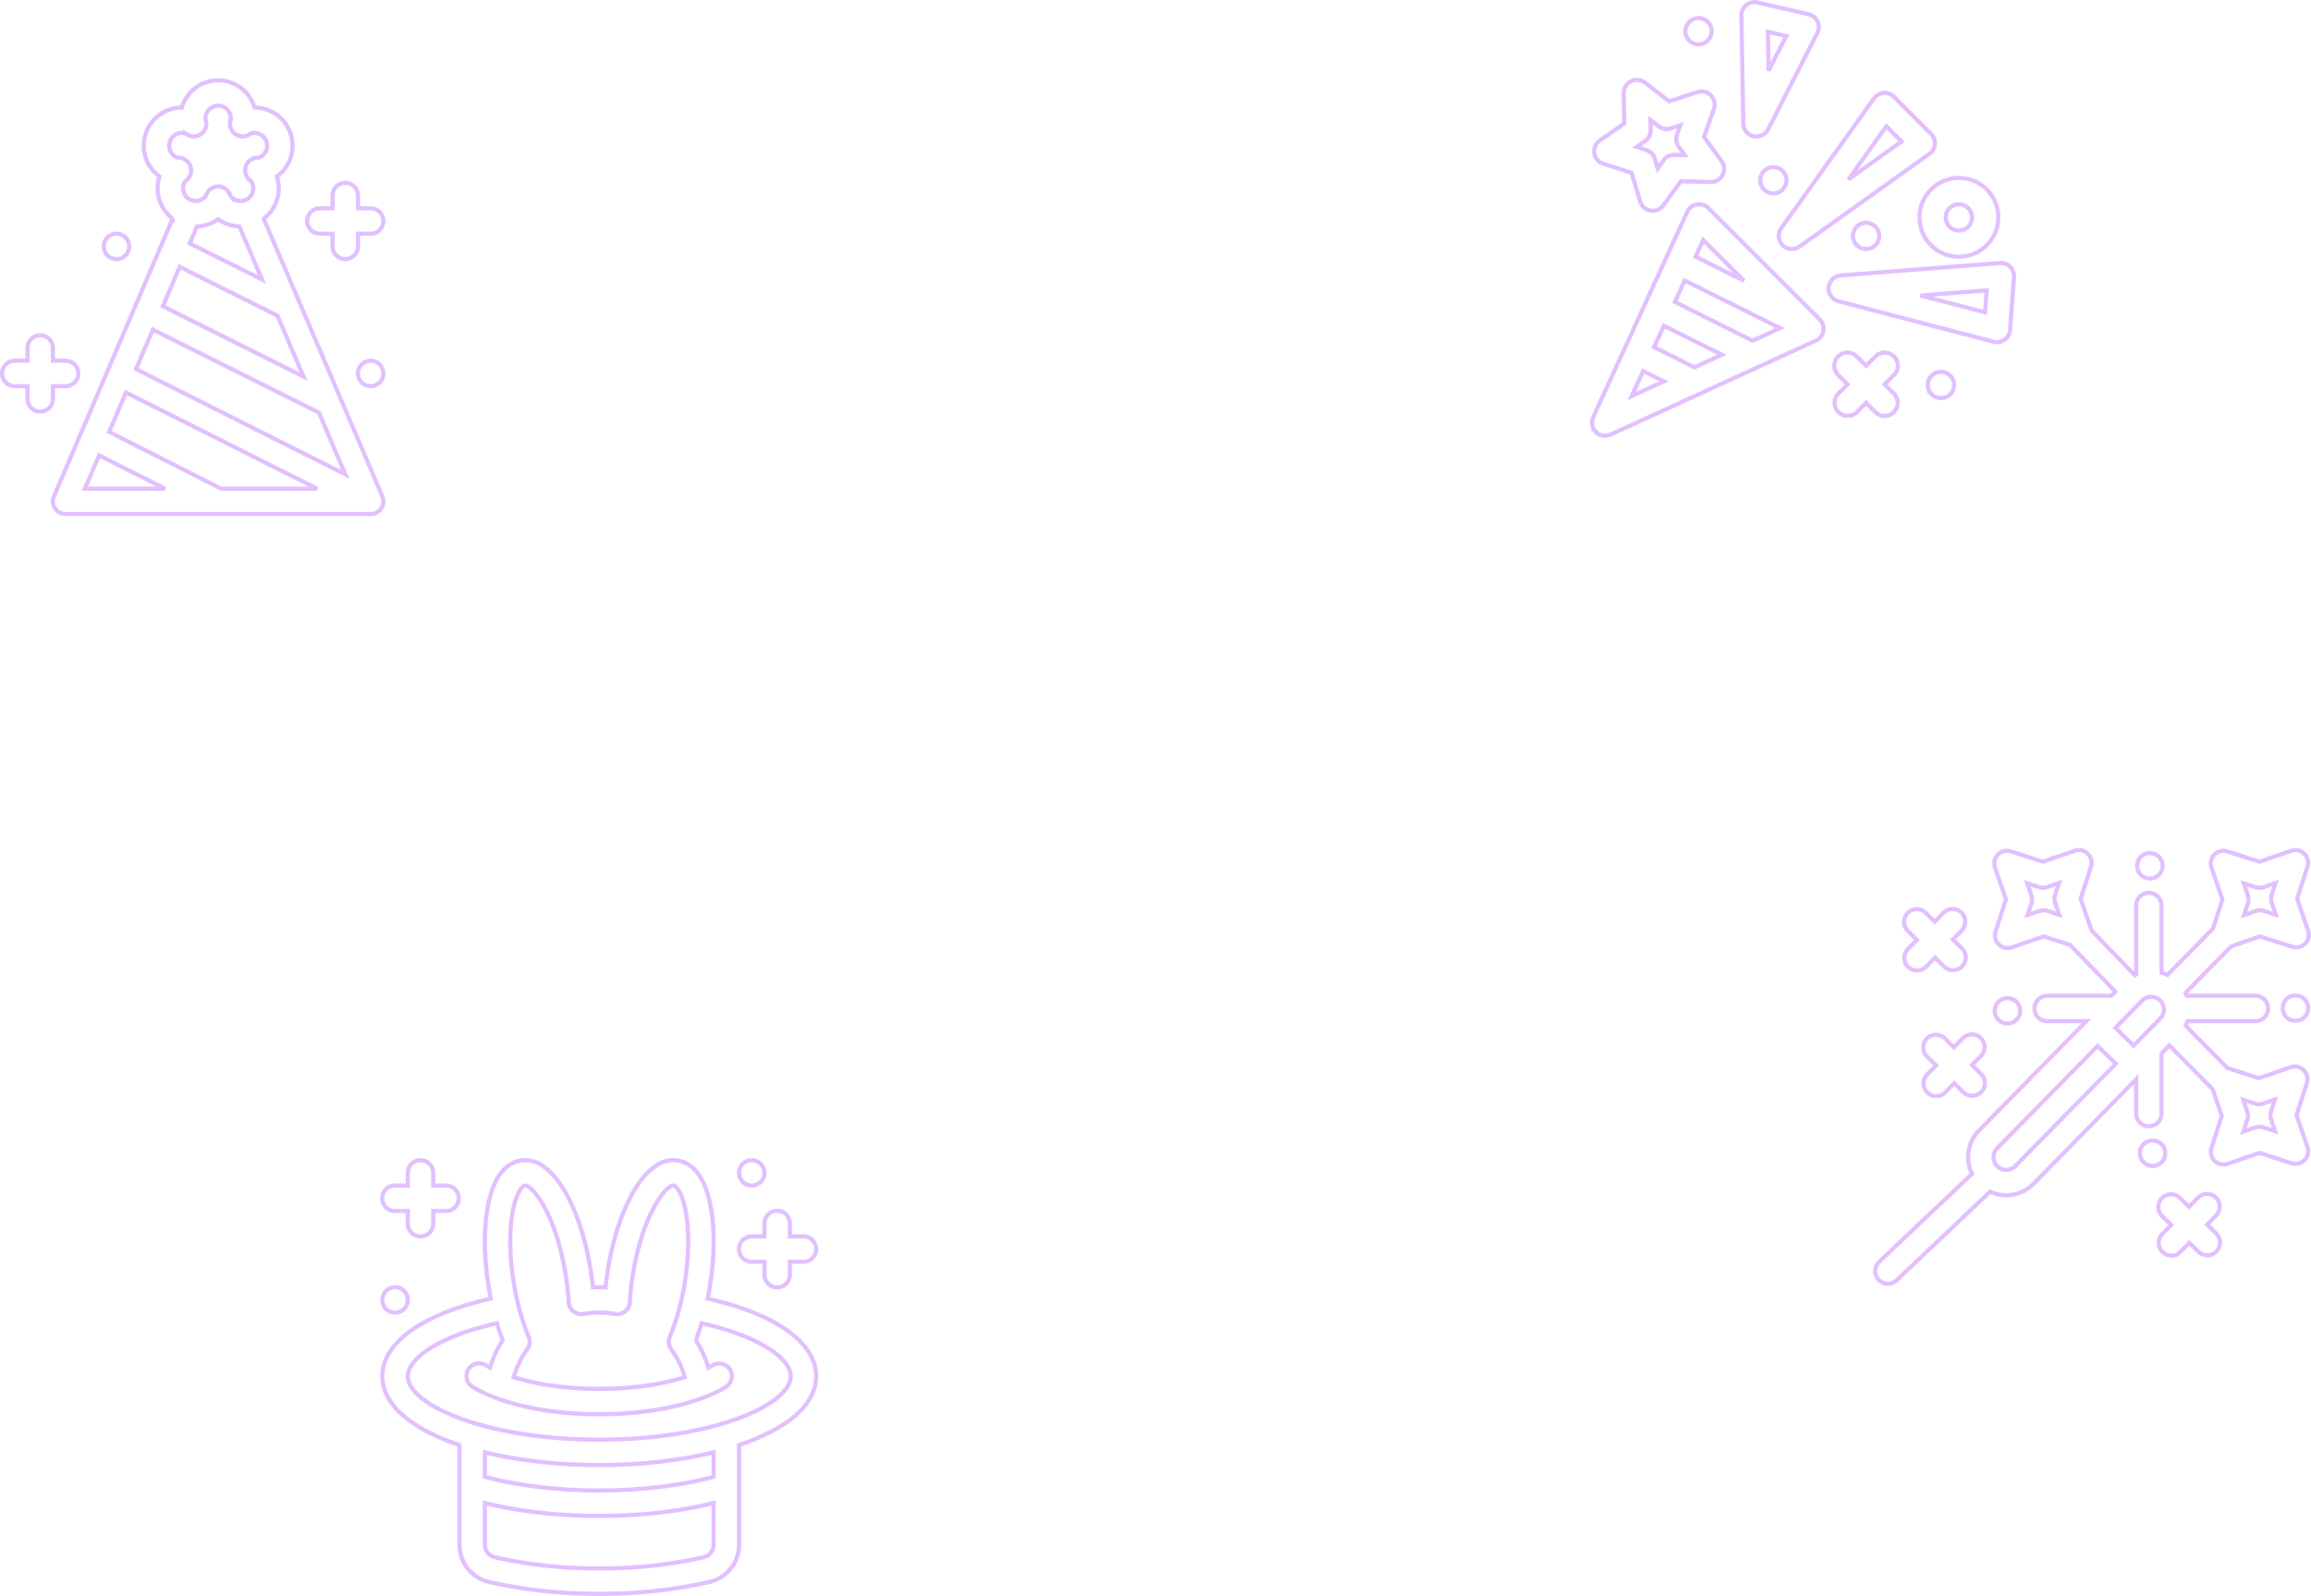 <svg xmlns="http://www.w3.org/2000/svg" width="1107.149" height="764.76" viewBox="0 0 1107.149 764.76">
  <g id="Group_2215" data-name="Group 2215" transform="translate(-118.516 -930.24)">
    <path id="Union_26" data-name="Union 26" d="M1.841,205.969A6.288,6.288,0,0,1,.57,198.908L45.61,100.533A6.285,6.285,0,0,1,55.769,98.7l53.242,53.242a6.3,6.3,0,0,1-1.734,10.253L8.9,207.24a6.285,6.285,0,0,1-7.061-1.271Zm17.195-17.195,15.386-7.044-9.9-4.948Zm10.727-23.429L49.1,175.011l13.168-6.028-27.8-13.9Zm9.935-21.7,37.24,18.621,13.168-6.029L44.4,133.382Zm9.936-21.7,23.194,11.6L53.275,113.989Zm86.139,74.543-4.444-4.445-4.445,4.445a6.286,6.286,0,0,1-8.889-8.889l4.445-4.445-4.445-4.444a6.286,6.286,0,1,1,8.889-8.889l4.445,4.444,4.445-4.445a6.286,6.286,0,1,1,8.889,8.89l-4.445,4.444,4.445,4.445a6.286,6.286,0,0,1-8.89,8.889Zm26.965-8.593a6.286,6.286,0,1,1,4.445,1.841A6.286,6.286,0,0,1,162.737,187.895Zm29.668-25.171-74.343-19.394a6.286,6.286,0,0,1,1.1-12.349l76.236-5.949a6.285,6.285,0,0,1,6.757,6.735l-1.895,25.344a6.275,6.275,0,0,1-7.854,5.613ZM157.419,140.6l30.866,8.053.786-10.523Zm5.022-24.121A18.877,18.877,0,1,1,175.775,122,18.877,18.877,0,0,1,162.441,116.483ZM171.33,98.7a6.293,6.293,0,1,0,4.445-1.838A6.293,6.293,0,0,0,171.33,98.7Zm-80,17.778a6.283,6.283,0,0,1-.67-8.1L135.1,46.16a6.287,6.287,0,0,1,9.561-.791l17.778,17.778a6.285,6.285,0,0,1-.791,9.559L99.425,117.153a6.283,6.283,0,0,1-8.1-.67ZM122.807,85l25.5-18.213-7.285-7.285Zm4.077,31.48a6.284,6.284,0,1,1,4.445,1.842A6.286,6.286,0,0,1,126.883,116.483ZM28.047,99.9a6.287,6.287,0,0,1-4.969-4.4l-4.083-13.69L5.4,77.415A6.286,6.286,0,0,1,3.769,66.261l11.7-8.075-.258-14.515A6.286,6.286,0,0,1,25.33,38.576l11.642,8.956L50.541,43.1a6.284,6.284,0,0,1,6.394,1.531l.051.051a6.288,6.288,0,0,1,1.434,6.481L53.676,64.642l8.411,11.546a6.285,6.285,0,0,1-5.233,9.985l-14.281-.348L34.191,97.394A6.287,6.287,0,0,1,28.047,99.9ZM28.1,61.333a6.287,6.287,0,0,1-2.715,5.285L21.39,69.375l4.618,1.493a6.294,6.294,0,0,1,4.09,4.184L31.484,79.7l2.848-3.93a6.289,6.289,0,0,1,5.243-2.6l4.852.119-2.859-3.922a6.285,6.285,0,0,1-.848-5.788l1.612-4.578-4.614,1.506a6.291,6.291,0,0,1-5.783-.994L28.014,56.5ZM82.437,89.816a6.288,6.288,0,1,1,4.445,1.841A6.286,6.286,0,0,1,82.437,89.816ZM77.371,64.235A6.286,6.286,0,0,1,72.5,58.224L71.563,6.4a6.284,6.284,0,0,1,7.7-6.237l24.5,5.655a6.285,6.285,0,0,1,4.184,8.983L84.383,60.967a6.279,6.279,0,0,1-7.011,3.268Zm7.243-31.377,8.473-16.6-8.81-2.034ZM46.584,18.4a6.284,6.284,0,1,1,4.445,1.842A6.284,6.284,0,0,1,46.584,18.4Z" transform="translate(881.204 931.263)" fill="none" stroke="#9e2eff" stroke-width="2" opacity="0.3"/>
    <path id="Union_25" data-name="Union 25" d="M1.811,206.054a6.089,6.089,0,0,1-.055-8.61l44.614-42.3a18.3,18.3,0,0,1,3.376-20.8l51.4-52.359H82.426a6.088,6.088,0,1,1,0-12.176H113.1l1.935-1.972L93.375,45.465l-12.692-4.1L65.436,46.607a6.089,6.089,0,0,1-7.773-7.628l4.955-15.342L57.375,8.391A6.088,6.088,0,0,1,65,.618L80.345,5.572,95.592.331a6.089,6.089,0,0,1,7.773,7.628L98.41,23.3l5.241,15.247c0,.013.008.027.012.04l20.657,21.337q.342-.164.69-.314V26.594a6.088,6.088,0,0,1,12.177,0V58.811a18.063,18.063,0,0,1,2.806,1.046l21.831-22.239,4.514-13.974L161.1,8.4A6.088,6.088,0,0,1,168.725.625L184.066,5.58,199.313.339a6.088,6.088,0,0,1,7.773,7.628l-4.954,15.342,5.242,15.247a6.088,6.088,0,0,1-7.628,7.773L184.4,41.374l-13.888,4.774L148.663,68.409c.223.458.423.927.606,1.4h32.825a6.088,6.088,0,0,1,0,12.177H149.621a17.993,17.993,0,0,1-.869,2.21l19.964,20.242,15.052,4.861,15.247-5.241a6.088,6.088,0,0,1,7.773,7.628l-4.954,15.342,5.241,15.247a6.088,6.088,0,0,1-7.628,7.773L184.1,145.1l-15.246,5.241a6.089,6.089,0,0,1-7.773-7.629l4.954-15.342-4.381-12.741L140.929,93.607l-3.742,3.811v28.844a6.088,6.088,0,1,1-12.176,0V109.822l-49.2,50.111a18.3,18.3,0,0,1-20.765,3.753L10.42,206a6.089,6.089,0,0,1-8.61.055Zm56.624-63.179a6.088,6.088,0,0,0,8.691,8.528l48.123-49.018-8.69-8.529Zm119.778-17.549a6.089,6.089,0,0,1,.037,3.85l-1.837,5.687,5.651-1.943a6.089,6.089,0,0,1,3.85-.036l5.687,1.836-1.943-5.651a6.089,6.089,0,0,1-.036-3.85l1.836-5.686-5.651,1.942a6.087,6.087,0,0,1-3.849.037l-5.687-1.837ZM132.171,70.311c-.093,0-.184.011-.276.016-.155.02-.312.033-.47.041a6.038,6.038,0,0,0-3.541,1.767l-12.8,13.034,8.69,8.529,12.8-13.034a6.078,6.078,0,0,0,.228-8.273c-.1-.09-.21-.178-.309-.275s-.208-.221-.308-.334a6.006,6.006,0,0,0-3.951-1.47ZM178.512,21.6a6.089,6.089,0,0,1,.036,3.85l-1.836,5.686,5.65-1.943a6.089,6.089,0,0,1,3.85-.036L191.9,31l-1.943-5.651a6.089,6.089,0,0,1-.037-3.85l1.837-5.686-5.652,1.942a6.082,6.082,0,0,1-3.849.037l-5.687-1.836ZM74.791,21.6a6.084,6.084,0,0,1,.037,3.85l-1.836,5.686,5.651-1.943a6.089,6.089,0,0,1,3.85-.036l5.686,1.836L86.236,25.34a6.089,6.089,0,0,1-.036-3.85L88.036,15.8l-5.652,1.943a6.087,6.087,0,0,1-3.849.036l-5.687-1.836Zm62.833,170.99a6.089,6.089,0,0,1-.08-8.61l4.264-4.345-4.346-4.265a6.088,6.088,0,0,1,8.53-8.69l4.345,4.264L154.6,166.6a6.088,6.088,0,1,1,8.69,8.529l-4.264,4.345,4.346,4.264a6.088,6.088,0,0,1-8.529,8.691l-4.346-4.264-4.264,4.345a6.087,6.087,0,0,1-8.61.082Zm-10.835-47.311a6.088,6.088,0,1,1,6.088,6.088A6.088,6.088,0,0,1,126.788,145.276ZM24.971,116.152a6.088,6.088,0,0,1-.08-8.609l4.264-4.346L24.81,98.933a6.088,6.088,0,0,1,8.53-8.69l4.346,4.264,4.264-4.345a6.088,6.088,0,0,1,8.691,8.528l-4.264,4.346L50.72,107.3a6.088,6.088,0,0,1-8.529,8.691l-4.346-4.264-4.264,4.345a6.088,6.088,0,0,1-8.61.081ZM57.265,77.044a6.088,6.088,0,1,1,6.088,6.089A6.088,6.088,0,0,1,57.265,77.044Zm137.962-1.29a6.088,6.088,0,1,1,6.089,6.088A6.088,6.088,0,0,1,195.227,75.753ZM15.8,55.965a6.088,6.088,0,0,1-.08-8.609l4.264-4.346-4.346-4.264a6.088,6.088,0,1,1,8.53-8.69L28.51,34.32l4.264-4.346A6.088,6.088,0,0,1,41.464,38.5L37.2,42.849l4.346,4.264a6.088,6.088,0,0,1-8.53,8.69l-4.345-4.264-4.264,4.345a6.088,6.088,0,0,1-8.61.081Zm109.7-48.444a6.088,6.088,0,1,1,6.089,6.089A6.088,6.088,0,0,1,125.493,7.521Z" transform="translate(1016.895 1337.609)" fill="none" stroke="#9e2eff" stroke-width="2" opacity="0.3"/>
    <path id="Union_24" data-name="Union 24" d="M176.564,207.809H30.447a6.044,6.044,0,0,1-5.6-8.442c20.526-48.038,37.274-87.238,56.876-133.112A18.264,18.264,0,0,1,75.4,46.072,18.271,18.271,0,0,1,86.121,13.027a18.131,18.131,0,0,1,34.8,0,18.271,18.271,0,0,1,10.722,33.045,18.263,18.263,0,0,1-6.325,20.183c1.559,3.65,53.06,124.182,56.876,133.112a6.065,6.065,0,0,1-5.6,8.443ZM51.294,168.468l53.68,27.2h45.977l-91.582-46.1Zm-11.623,27.2h38.36L46.5,179.691ZM64.163,138.35l100.281,50.478-12.647-29.6L72.239,119.45Zm12.869-30.12L144.4,141.914l-12.454-29.147L85.1,89.345ZM93.376,69.981,89.9,78.126l34.65,17.325L113.661,69.977a18.243,18.243,0,0,1-10.142-3.465A18.284,18.284,0,0,1,93.376,69.981ZM109,54.3c.235.486.4.915.513,1.228,0,.011.009.023.012.034a6.09,6.09,0,0,0,9.841-7.147l-.029-.023c-.262-.21-.622-.5-1.013-.871a6.089,6.089,0,0,1,3.387-10.425c.451-.062.9-.093,1.368-.111a6.09,6.09,0,0,0-3.76-11.567l-.03.02c-.28.185-.663.437-1.138.692a6.088,6.088,0,0,1-8.869-6.444c.095-.53.216-.972.305-1.294,0-.012.007-.025.01-.037a6.082,6.082,0,1,0-12.162,0l.01.037c.089.323.211.765.306,1.295a6.089,6.089,0,0,1-8.87,6.444c-.4-.216-.785-.456-1.167-.712a6.091,6.091,0,0,0-3.761,11.568h.037c.335.016.795.037,1.33.11A6.089,6.089,0,0,1,88.71,47.517c-.39.375-.75.662-1.013.872l-.028.022a6.09,6.09,0,0,0,9.841,7.147c0-.011.008-.023.012-.034.117-.314.278-.743.513-1.228A6.089,6.089,0,0,1,109,54.3ZM12.179,152.639v-6.089H6.089a6.089,6.089,0,1,1,0-12.179h6.089v-6.089a6.089,6.089,0,0,1,12.179,0v6.089h6.089a6.089,6.089,0,1,1,0,12.179H24.358v6.089a6.089,6.089,0,0,1-12.179,0ZM170.5,140.46a6.089,6.089,0,1,1,6.089,6.089A6.09,6.09,0,0,1,170.5,140.46ZM158.323,79.568V73.478h-6.089a6.089,6.089,0,1,1,0-12.179h6.089V55.21a6.089,6.089,0,0,1,12.179,0V61.3h6.089a6.089,6.089,0,1,1,0,12.179H170.5v6.089a6.089,6.089,0,0,1-12.179,0Zm-109.609,0A6.089,6.089,0,1,1,54.8,85.657,6.09,6.09,0,0,1,48.714,79.567Z" transform="translate(119.516 968.75)" fill="none" stroke="#9e2eff" stroke-width="2" opacity="0.3"/>
    <path id="Union_23" data-name="Union 23" d="M51.282,202.2a18.343,18.343,0,0,1-14.35-17.863v-47.8C20.715,131.12,0,120.5,0,103.5,0,87.458,19.289,73.771,51.954,66.349q-.523-2.585-.96-5.225c-2.336-14.158-2.51-27.936-.489-38.8C53.562,5.888,60.567,1.242,65.9.237,76.467-1.75,84.622,9.128,89.442,18.682c4.506,8.937,8.123,20.546,10.269,33.558.482,2.921.875,5.841,1.174,8.733a55.255,55.255,0,0,1,6.029,0c.3-2.892.691-5.812,1.172-8.733,2.114-12.815,5.655-24.271,10.067-33.152C123,9.331,131.228-1.768,141.894.237c5.337,1,12.34,5.651,15.4,22.09,2.02,10.86,1.845,24.639-.49,38.8q-.434,2.637-.96,5.225C188.509,73.771,207.8,87.458,207.8,103.5c0,16.991-20.715,27.615-36.934,33.025v47.8a18.343,18.343,0,0,1-14.35,17.863A236.778,236.778,0,0,1,103.9,207.81,236.778,236.778,0,0,1,51.282,202.2Zm-2.174-17.863a6.22,6.22,0,0,0,4.93,6,224.42,224.42,0,0,0,49.86,5.3,224.412,224.412,0,0,0,49.86-5.3,6.22,6.22,0,0,0,4.93-6v-20c-16.3,4.022-35.056,6.137-54.79,6.137s-38.487-2.115-54.79-6.137Zm0-32.567C64.98,155.989,84.23,158.3,103.9,158.3s38.918-2.307,54.79-6.528V140.02c-16.238,3.968-35.117,6.1-54.79,6.1s-38.552-2.132-54.79-6.1ZM12.175,103.5c0,13.623,36.955,30.439,91.723,30.439s91.723-16.811,91.724-30.439c0-7.787-13.416-18.731-42.716-25.339-.841,2.825-1.758,5.552-2.747,8.149a55.023,55.023,0,0,1,6.063,13.106c.9-.471,1.547-.851,1.951-1.1a6.088,6.088,0,0,1,6.38,10.37c-10.1,6.214-30.863,13.079-60.657,13.079-30.692,0-51.15-7.232-60.655-13.079a6.088,6.088,0,1,1,6.38-10.37c.4.248,1.053.628,1.951,1.1a55.022,55.022,0,0,1,6.063-13.106c-.989-2.6-1.906-5.324-2.747-8.149C25.592,84.774,12.175,95.718,12.175,103.5ZM68.154,12.2c-.909.171-3.9,2.806-5.678,12.35-1.769,9.505-1.58,21.79.531,34.589A115.761,115.761,0,0,0,70.1,84.7a6.091,6.091,0,0,1-.69,5.94,42.665,42.665,0,0,0-6.507,13.366c8.953,2.827,22.44,5.587,40.992,5.587s32.039-2.76,40.992-5.587a42.686,42.686,0,0,0-6.507-13.367,6.087,6.087,0,0,1-.689-5.94,115.761,115.761,0,0,0,7.1-25.556c2.112-12.8,2.3-25.083.533-34.588-1.775-9.543-4.769-12.18-5.678-12.351-1.9-.36-5.945,3.471-10.025,11.349-3.642,7.031-7.312,17.287-9.52,30.669a130.139,130.139,0,0,0-1.544,13.851,6.091,6.091,0,0,1-7.144,5.653,43.334,43.334,0,0,0-15.026,0,6.092,6.092,0,0,1-7.144-5.653A130.125,130.125,0,0,0,87.7,54.221C85.357,40.03,81.371,29.354,77.518,22.31c-3.675-6.718-7.226-10.13-9.109-10.129A1.388,1.388,0,0,0,68.154,12.2ZM0,66.978A6.088,6.088,0,1,1,6.09,73.066,6.088,6.088,0,0,1,0,66.978ZM183.04,54.8V48.716h-6.088a6.088,6.088,0,0,1,0-12.177h6.088V30.452a6.088,6.088,0,1,1,12.175,0v6.087h6.494a6.088,6.088,0,1,1,0,12.177h-6.494V54.8a6.088,6.088,0,1,1-12.175,0ZM12.175,30.452V24.364H6.088a6.088,6.088,0,1,1,0-12.175h6.087V6.1a6.088,6.088,0,0,1,12.177,0v6.088h6.087a6.088,6.088,0,1,1,0,12.175H24.352v6.088a6.088,6.088,0,0,1-12.177,0ZM170.863,6.1a6.088,6.088,0,1,1,6.088,6.087A6.088,6.088,0,0,1,170.863,6.1Z" transform="translate(301.708 1486.189)" fill="none" stroke="#9e2eff" stroke-width="2" opacity="0.3"/>
  </g>
</svg>
